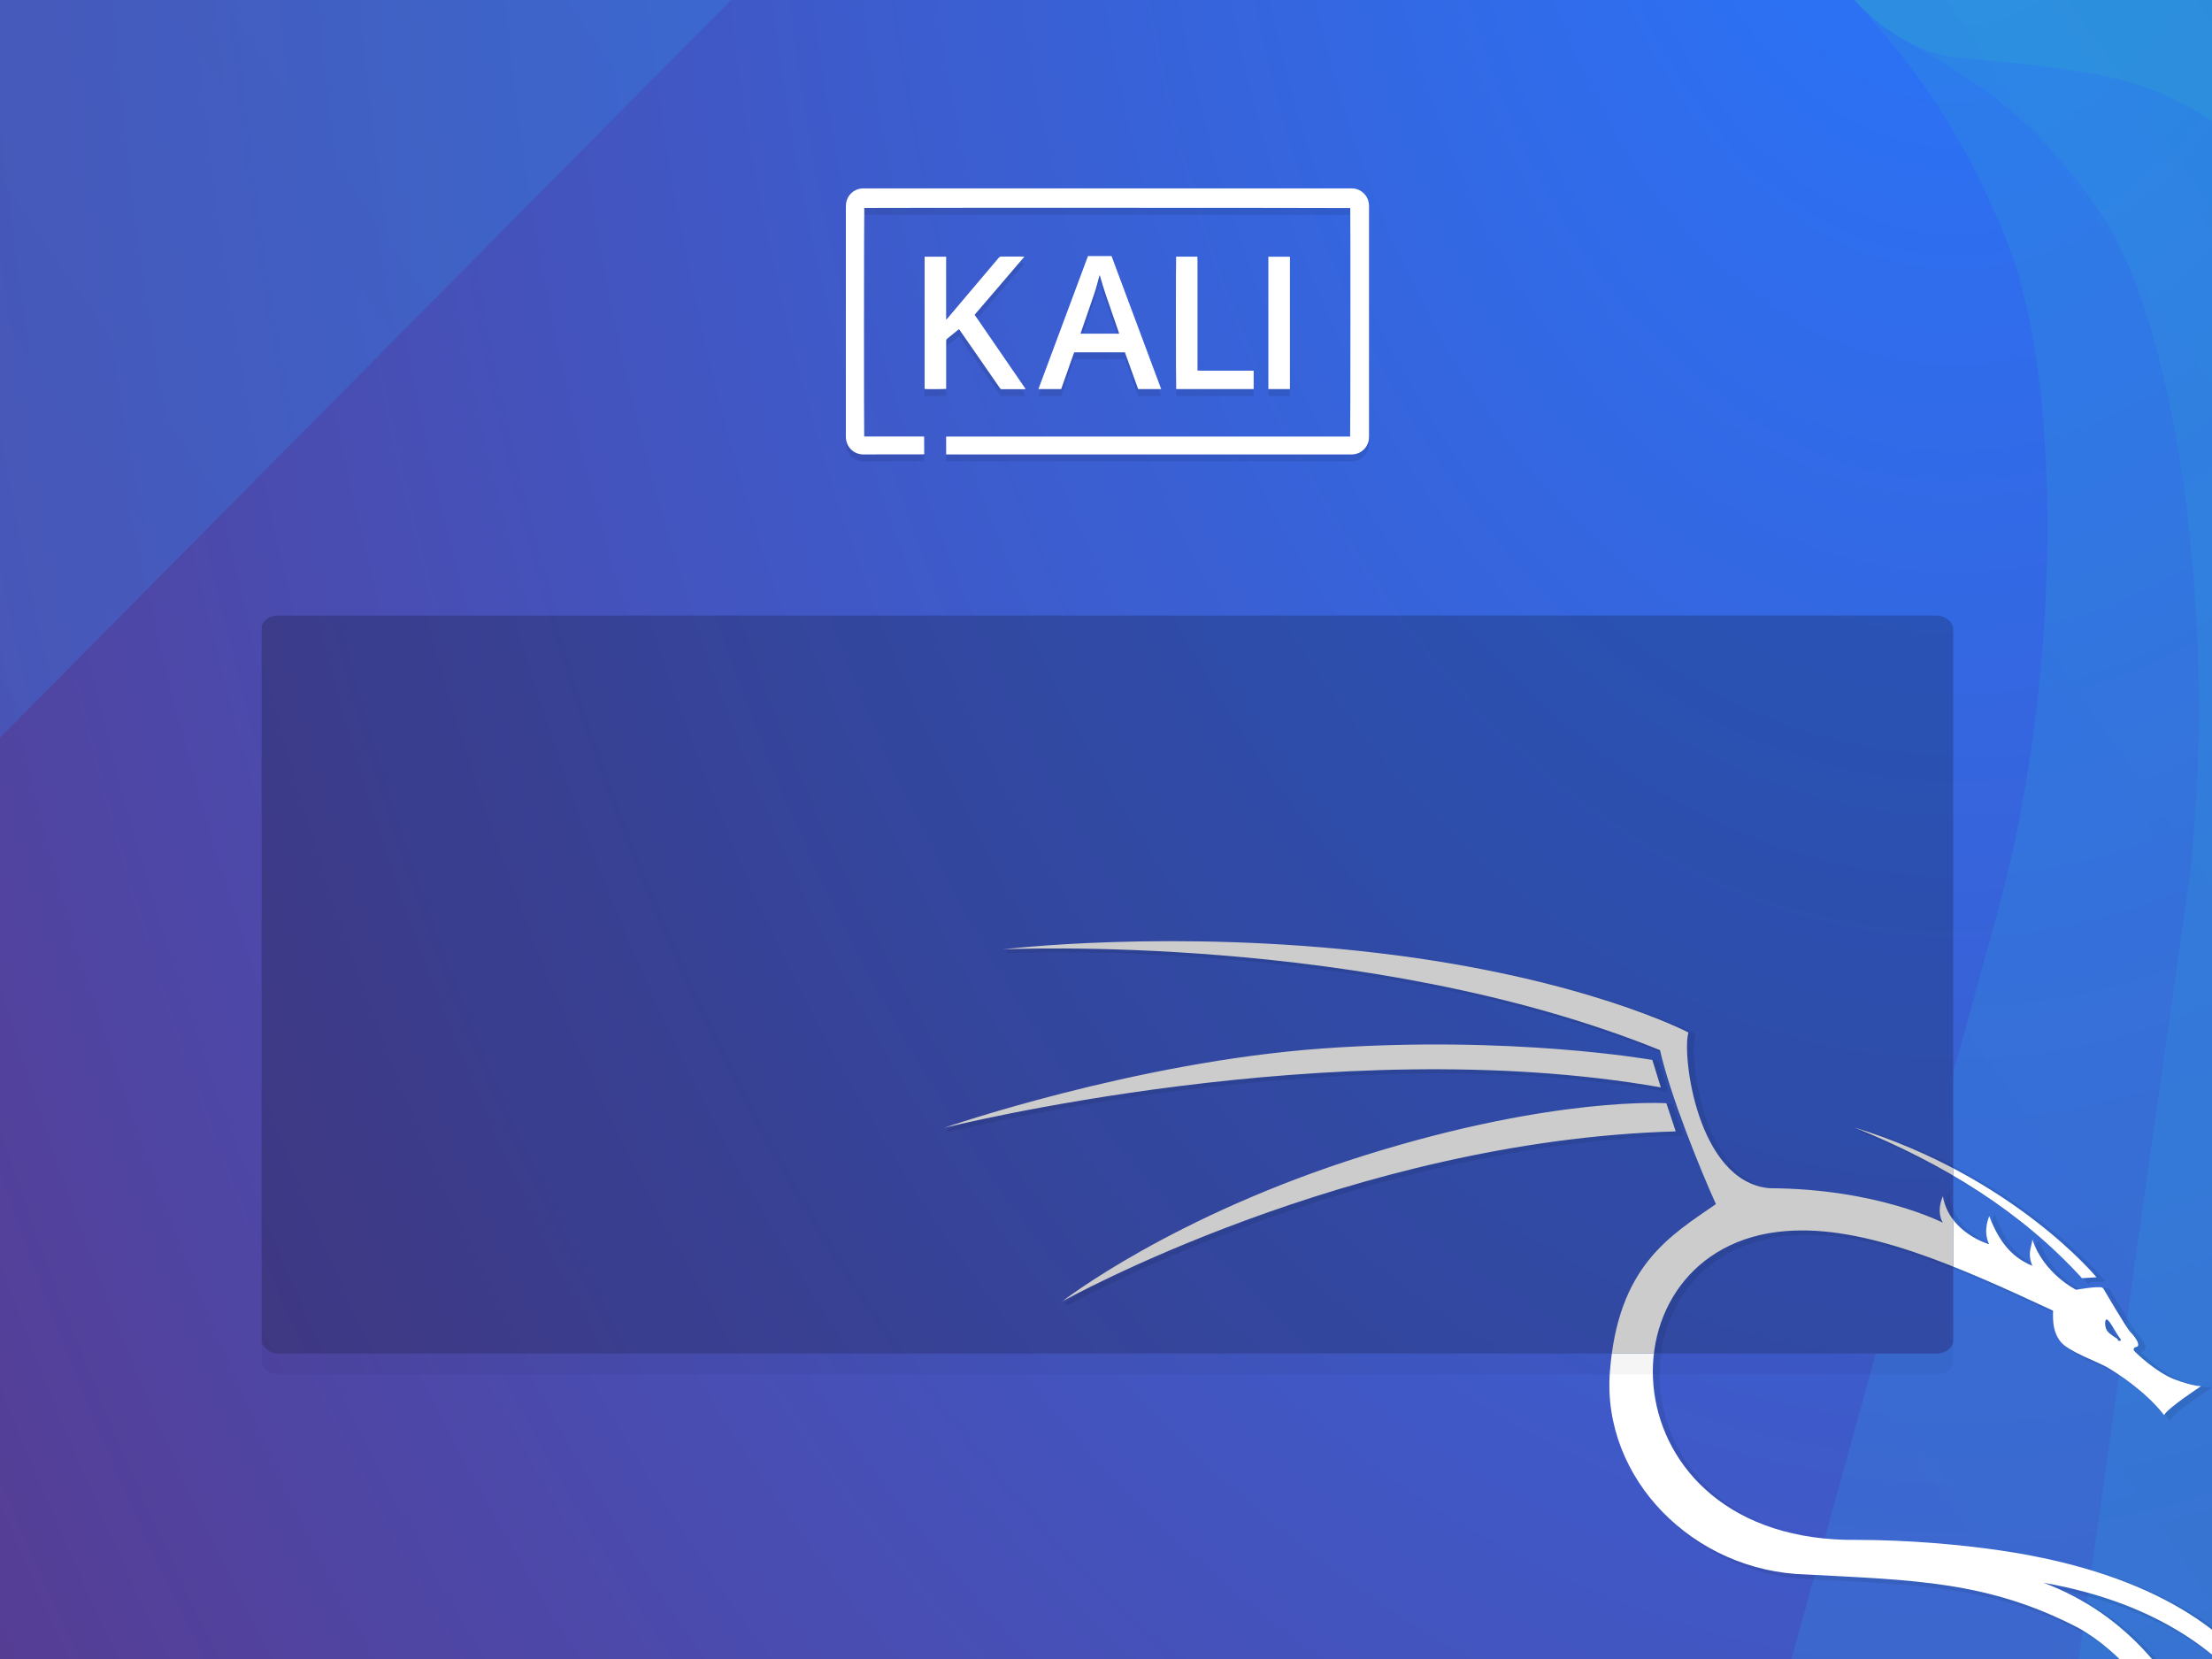 <?xml version="1.0" encoding="UTF-8" standalone="no"?>
<svg
   width="640"
   height="480"
   version="1.1"
   viewBox="0 0 169.33 127"
   id="svg43"
   sodipodi:docname="syslinux-new.svg"
   inkscape:version="1.1.1 (3bf5ae0d25, 2021-09-20, custom)"
   xmlns:inkscape="http://www.inkscape.org/namespaces/inkscape"
   xmlns:sodipodi="http://sodipodi.sourceforge.net/DTD/sodipodi-0.dtd"
   xmlns:xlink="http://www.w3.org/1999/xlink"
   xmlns="http://www.w3.org/2000/svg"
   xmlns:svg="http://www.w3.org/2000/svg">
  <sodipodi:namedview
     id="namedview45"
     pagecolor="#ffffff"
     bordercolor="#111111"
     borderopacity="1"
     inkscape:pageshadow="0"
     inkscape:pageopacity="0"
     inkscape:pagecheckerboard="1"
     showgrid="false"
     inkscape:zoom="1.1446291"
     inkscape:cx="357.32099"
     inkscape:cy="98.285112"
     inkscape:window-width="1964"
     inkscape:window-height="1218"
     inkscape:window-x="2556"
     inkscape:window-y="441"
     inkscape:window-maximized="0"
     inkscape:current-layer="svg43"
     borderlayer="true" />
  <defs
     id="defs22">
    <filter
       id="c"
       x="-0.016"
       y="-0.021"
       width="1.031"
       height="1.042"
       style="color-interpolation-filters:sRGB">
      <feGaussianBlur
         stdDeviation="8.015"
         id="feGaussianBlur2" />
    </filter>
    <filter
       id="e"
       style="color-interpolation-filters:sRGB"
       x="-0.024"
       y="-0.023"
       width="1.047"
       height="1.051">
      <feGaussianBlur
         stdDeviation="3"
         id="feGaussianBlur5" />
    </filter>
    <clipPath
       id="g">
      <rect
         x="20.028"
         y="47.12"
         width="129.49"
         height="56.495"
         rx="1.277"
         ry=".985"
         style="opacity:.2;paint-order:normal;stroke-width:.424"
         id="rect8" />
    </clipPath>
    <filter
       id="f"
       x="-0.027"
       y="-0.053"
       width="1.054"
       height="1.107"
       style="color-interpolation-filters:sRGB">
      <feGaussianBlur
         stdDeviation="1.42"
         id="feGaussianBlur11" />
    </filter>
    <radialGradient
       id="a"
       cx="455.5"
       cy="-321.35"
       r="508"
       gradientTransform="matrix(.352 .004 0 .352 288.4 357.19)"
       gradientUnits="userSpaceOnUse">
      <stop
         stop-color="#23bac2"
         offset="0"
         id="stop14" />
      <stop
         stop-color="#3b6ab9"
         offset="1"
         id="stop16" />
    </radialGradient>
    <filter
       id="d"
       x="-0.026"
       y="-0.059"
       width="1.052"
       height="1.119"
       style="color-interpolation-filters:sRGB">
      <feGaussianBlur
         stdDeviation="1.395"
         id="feGaussianBlur19" />
    </filter>
    <radialGradient
       id="a-3-3"
       cx="509.192"
       cy="277.048"
       r="508"
       gradientTransform="matrix(1.499,0,0,1.299,-1270.095,-84.837)"
       gradientUnits="userSpaceOnUse"
       fx="509.192"
       fy="277.048">
      <stop
         stop-color="#316fd8"
         offset="0"
         id="stop2-6-6"
         style="stop-color:#2777ff;stop-opacity:1" />
      <stop
         stop-color="#23bac2"
         offset="1"
         id="stop4-7-7"
         style="stop-color:#622e78;stop-opacity:1" />
    </radialGradient>
    <linearGradient
       inkscape:collect="always"
       xlink:href="#linearGradient27865-3"
       id="linearGradient1411"
       gradientUnits="userSpaceOnUse"
       x1="828.552"
       y1="-171.775"
       x2="136.243"
       y2="650.089" />
    <linearGradient
       inkscape:collect="always"
       id="linearGradient27865-3">
      <stop
         style="stop-color:#23bac2;stop-opacity:1"
         offset="0"
         id="stop27861" />
      <stop
         style="stop-color:#367bf0;stop-opacity:1"
         offset="1"
         id="stop27863" />
    </linearGradient>
    <linearGradient
       inkscape:collect="always"
       xlink:href="#linearGradient27865"
       id="linearGradient1225"
       gradientUnits="userSpaceOnUse"
       x1="877.418"
       y1="-286.218"
       x2="489.718"
       y2="271.811" />
    <linearGradient
       inkscape:collect="always"
       id="linearGradient27865">
      <stop
         style="stop-color:#f8de68;stop-opacity:1"
         offset="0"
         id="stop1220" />
      <stop
         style="stop-color:#367bf0;stop-opacity:0"
         offset="1"
         id="stop1222" />
    </linearGradient>
    <linearGradient
       inkscape:collect="always"
       xlink:href="#linearGradient27865-3"
       id="linearGradient995"
       gradientUnits="userSpaceOnUse"
       x1="828.552"
       y1="-171.775"
       x2="136.243"
       y2="650.089" />
    <linearGradient
       inkscape:collect="always"
       xlink:href="#linearGradient27865-3"
       id="linearGradient997"
       gradientUnits="userSpaceOnUse"
       x1="828.552"
       y1="-171.775"
       x2="136.243"
       y2="650.089" />
    <linearGradient
       inkscape:collect="always"
       xlink:href="#linearGradient27865-3"
       id="linearGradient999"
       gradientUnits="userSpaceOnUse"
       x1="828.552"
       y1="-171.775"
       x2="136.243"
       y2="650.089" />
    <filter
       inkscape:collect="always"
       style="color-interpolation-filters:sRGB"
       id="filter1378"
       x="-0.02"
       y="-0.04"
       width="1.041"
       height="1.08">
      <feGaussianBlur
         inkscape:collect="always"
         stdDeviation="0.34"
         id="feGaussianBlur1380" />
    </filter>
  </defs>
  <g
     id="b"
     transform="matrix(.445 0 0 .445 -56.507 .003)">
    <g
       id="g970"
       transform="matrix(0.672,0,0,1.156,122.828,-370.961)"
       style="stroke-width:2.549">
      <rect
         transform="scale(-1,1)"
         x="-1016"
         y="0.012"
         width="1016"
         height="571.5"
         fill="url(#a)"
         style="fill:url(#a-3-3);stroke-width:2.549;paint-order:fill markers stroke"
         id="rect12-5-5" />
      <path
         id="rect9052"
         style="opacity:0.3;fill:url(#linearGradient995);fill-opacity:1;stroke-width:2.549;paint-order:fill markers stroke"
         d="M 1015.998,0.011 H 6.2948249e-5 V 434.301 L 305.959,254.803 c 0,0 0.049,-0.026 0.049,-0.026 0.064,-0.035 8.687,-4.673 22.406,-10.816 2.421,-1.084 4.395,-2.032 7.141,-3.2 0.08,-0.034 0.163,-0.068 0.243,-0.102 3.983,-1.685 8.782,-3.504 13.401,-5.296 2.525,-0.98 4.64,-1.906 7.332,-2.897 0.043,-0.016 0.088,-0.032 0.131,-0.048 8.911,-3.269 18.799,-6.542 29.37,-9.591 0.361,-0.105 0.733,-0.206 1.096,-0.31 10.663,-3.045 22.014,-5.863 33.893,-8.176 1.042,-0.203 2.068,-0.42 3.101,-0.631 3.362,-0.625 6.799,-1.148 10.234,-1.684 2.27,-0.354 4.498,-0.766 6.795,-1.079 0.034,0 0.067,-0.01 0.101,-0.014 10.437,-1.41 21.165,-2.322 32.036,-2.656 1.185,-0.037 2.373,-0.036 3.559,-0.061 6e-4,0 9.7e-4,0 0.002,0 2.908,7.708 6.008,15.099 8.187,19.913 -3.153,2.18 -6.407,4.327 -9.548,6.777 -1.571,1.225 -3.114,2.525 -4.602,3.942 -1.488,1.417 -2.921,2.952 -4.274,4.646 -1.352,1.694 -2.624,3.546 -3.787,5.6 -1.162,2.052 -2.216,4.304 -3.136,6.799 -0.002,0.01 -0.004,0.01 -0.006,0.015 -0.919,2.493 -1.704,5.227 -2.329,8.244 -8.5e-4,0 -0.002,0.01 -0.003,0.012 -6.3e-4,0 -10e-4,0 -0.002,0.01 -2.7e-4,0 -2.7e-4,0 -5.3e-4,0 -0.624,3.018 -1.087,6.318 -1.364,9.943 0,0 8e-5,0.01 -0.003,0.011 0,0.01 -8e-5,0.011 0,0.016 -2.9e-4,0 2.9e-4,0.01 0,0.012 -1.401,18.557 8.288,35.674 23.537,45.841 0.007,0 0.014,0.01 0.021,0.014 0.017,0.011 0.034,0.023 0.051,0.034 0.334,0.223 0.665,0.449 1.005,0.665 15.883,10.205 28.554,20.068 39.976,37.03 14.364,22.616 12.36,66.416 -2.898,98.597 l -0.352,0.743 c 0.051,-0.09 0.1,-0.192 0.155,-0.281 l -6.835,14.393 -47.639,100.312 H 1015.998 Z" />
      <path
         id="path9075"
         style="opacity:0.3;fill:url(#linearGradient997);fill-opacity:1;stroke-width:2.549;paint-order:fill markers stroke"
         d="M 6.2948249e-5,0.012 V 288.342 L 274.295,207.083 c 0.67,-0.166 5.269,-1.243 11.252,-2.521 0.78,-0.165 1.677,-0.346 2.526,-0.521 6.6e-4,-2e-4 0.002,-4e-4 0.003,-5e-4 6.871,-1.423 16.24,-3.187 27.172,-4.952 0.002,-4e-4 0.003,-6e-4 0.006,-10e-4 0.761,-0.122 1.565,-0.244 2.344,-0.365 1.093,-0.172 2.173,-0.343 3.296,-0.514 4.554,-0.694 9.275,-1.379 14.298,-2.031 1.131,-0.147 2.246,-0.296 3.398,-0.44 6.6e-4,-1e-4 0.001,1e-4 0.002,0 6.362,-0.792 13.04,-1.524 19.967,-2.163 0.003,-3e-4 0.006,-7e-4 0.009,-0.001 0.271,-0.025 0.54,-0.051 0.808,-0.077 0.386,-0.035 0.761,-0.075 1.149,-0.11 7.532,-0.669 15.336,-1.222 23.336,-1.604 6.8e-4,0 10e-4,0 0.002,0 0.228,-0.011 0.451,-0.026 0.68,-0.037 5.2e-4,0 0.001,0 0.002,0 8.319,-0.386 16.834,-0.593 25.451,-0.551 l 0.002,-5e-4 c 0.011,1e-4 0.022,5e-4 0.033,5e-4 0.012,3e-4 0.024,5e-4 0.036,5e-4 9.712,0.048 19.536,0.433 29.322,1.189 0.663,0.051 1.325,0.103 1.988,0.158 4.322,0.358 8.636,0.786 12.927,1.307 0.725,0.088 1.446,0.192 2.169,0.285 4.465,0.574 8.911,1.217 13.308,1.988 0.003,5e-4 0.006,0.001 0.009,0 0.053,0.01 0.106,0.018 0.159,0.027 l -0.004,-0.012 c 0.012,0.01 0.023,0.01 0.033,0.01 0.947,0.203 1.89,0.432 2.834,0.65 0.002,0.01 0.005,0.012 0.007,0.018 3.653,11.179 8.963,24.119 12.221,31.318 -3.157,2.183 -6.415,4.334 -9.561,6.787 -1.562,1.219 -3.097,2.512 -4.577,3.922 -0.004,0 -0.008,0.01 -0.012,0.011 -0.002,0 -0.005,0.01 -0.007,0.01 -1.485,1.415 -2.916,2.947 -4.266,4.638 v 5e-4 c -1.351,1.693 -2.622,3.544 -3.785,5.597 -1.162,2.052 -2.217,4.304 -3.137,6.798 -2.6e-4,8e-4 -7.4e-4,0 -0.001,0 -4.7e-4,0 -10e-4,0 -0.002,0 -6.4e-4,0 -10e-4,0 -0.002,0 v 5e-4 c -4.2e-4,0 -6.3e-4,0 -0.001,0 -2.4e-4,7e-4 -2.9e-4,0 -5.3e-4,0 -0.922,2.5 -1.709,5.244 -2.335,8.273 -0.623,3.015 -1.086,6.313 -1.363,9.935 -6e-5,7e-4 -4.5e-4,0 -5.3e-4,0 -5e-4,0 -0.001,0.01 -0.002,0.012 -5e-5,6e-4 3e-5,10e-4 0,0 v 5e-4 5e-4 c -3.9e-4,0.01 -1.3e-4,0.01 -5.3e-4,0.015 -10e-5,0 1.4e-4,0 0,0 -0.188,2.489 -0.164,4.95 0.033,7.374 0.008,0.096 0.011,0.192 0.02,0.288 0.208,2.372 0.601,4.703 1.152,6.987 0.031,0.127 0.059,0.253 0.09,0.379 0.568,2.272 1.3,4.492 2.184,6.65 0.043,0.104 0.086,0.206 0.13,0.31 0.912,2.185 1.974,4.306 3.184,6.346 0.021,0.036 0.044,0.071 0.065,0.106 5.008,8.393 12.434,15.432 21.371,20.221 0.053,0.029 0.106,0.057 0.16,0.085 2.864,1.523 5.876,2.822 9.018,3.852 1.6e-4,0 3.7e-4,-10e-5 5.3e-4,0 9e-4,3e-4 0.002,7e-4 0.003,0.001 0.036,0.024 0.068,0.048 0.104,0.072 1.884,0.606 3.739,1.214 5.582,1.83 3.697,1.236 7.468,2.59 10.933,3.959 1.48,0.585 3.02,1.117 4.467,1.742 0.55,0.238 1.094,0.509 1.64,0.753 3.019,1.351 5.974,2.831 8.894,4.441 v 5e-4 c 0.45,0.248 0.922,0.429 1.37,0.684 l 0.027,0.092 c 6.198,3.534 12.269,7.702 18.423,13.108 19.719,18.285 28.726,62.208 22.016,97.284 0.032,-0.098 0.059,-0.206 0.095,-0.305 l -3.772,15.48 -25.742,105.617 H 1016.002 V -0.012 Z M 469.946,196.149 l 5e-4,0.001 0.004,-5e-4 c -10e-4,-3e-4 -0.003,-3e-4 -0.004,-5e-4 z m -4.057,4.289 v 5e-4 c -2.755,0.048 -6.504,0.203 -11.186,0.599 -4.681,0.396 -10.294,1.033 -16.781,2.045 -0.001,2e-4 -0.002,4e-4 -0.003,5e-4 -10e-4,2e-4 -0.002,4e-4 -0.003,5e-4 -10e-4,2e-4 -0.002,4e-4 -0.004,6e-4 -10e-4,1e-4 -0.003,3e-4 -0.004,5e-4 -6.485,1.012 -13.843,2.4 -22.014,4.295 -0.002,5e-4 -0.003,6e-4 -0.005,0 -10e-4,3e-4 -0.003,6e-4 -0.004,0.001 -0.002,4e-4 -0.003,6e-4 -0.005,0.001 -0.002,6e-4 -0.006,0 -0.008,0 -8.17,1.896 -17.153,4.3 -26.888,7.346 -0.003,0.001 -0.006,0 -0.009,0 -0.002,5e-4 -0.003,0 -0.005,0 -0.002,8e-4 -0.004,0 -0.007,0 -6.616,2.07 -12.874,4.248 -18.761,6.475 -0.002,9e-4 -0.005,0 -0.007,0 -0.003,0 -0.006,0 -0.009,0 -5.887,2.227 -11.403,4.503 -16.533,6.769 -5.127,2.264 -9.868,4.518 -14.21,6.701 -0.007,0 -0.014,0.01 -0.021,0.01 -0.005,0 -0.009,0 -0.014,0.01 -0.005,0 -0.008,0 -0.012,0.01 -13.018,6.548 -22.446,12.466 -27.908,16.156 -0.012,0.01 -0.018,0.012 -0.029,0.02 -0.003,0 -0.003,0 -0.008,0.01 -0.008,0.01 -0.004,0 -0.012,0.01 -3.607,2.439 -5.48,3.9 -5.48,3.9 0,0 0.003,0 0.003,0 h -0.003 c 0,0 0.049,-0.026 0.049,-0.026 8e-5,0 0.011,-0.01 0.011,-0.01 0.062,-0.035 2.846,-1.584 7.887,-4.089 0.002,-8e-4 10e-4,-3e-4 0.003,0 0.012,-0.01 0.029,-0.014 0.04,-0.02 10e-4,-7e-4 0.004,0 0.006,0 5.066,-2.516 12.403,-5.995 21.601,-9.899 0.08,-0.034 0.163,-0.068 0.243,-0.102 6.142,-2.603 13.09,-5.386 20.727,-8.19 0.002,-9e-4 0.004,0 0.006,0 10e-4,-5e-4 0.003,0 0.004,0 0.034,-0.012 0.068,-0.024 0.102,-0.037 0.008,0 0.017,-0.01 0.025,-0.01 0.003,0 0.008,0 0.011,0 8.902,-3.265 18.808,-6.526 29.352,-9.585 0.003,-8e-4 0.005,0 0.007,0 0.361,-0.105 0.733,-0.206 1.096,-0.31 0.002,-7e-4 0.005,-0.001 0.007,0 5.296,-1.521 10.761,-2.965 16.387,-4.335 0.057,-0.014 0.114,-0.028 0.171,-0.042 11.91,-2.894 24.416,-5.424 37.442,-7.189 0.006,-7e-4 0.011,0 0.017,0 0.007,-9e-4 0.015,0 0.022,0 0.02,0 0.041,-0.01 0.061,-0.01 0.006,-8e-4 0.012,0 0.018,0 0.007,-9e-4 0.014,0 0.021,0 5.334,-0.72 10.741,-1.321 16.204,-1.78 5.463,-0.459 10.983,-0.777 16.542,-0.934 l -2.549,-7.715 c 0,0 -1.899,-0.123 -5.517,-0.063 -0.005,1e-4 -0.006,0 -0.01,0 -0.035,6e-4 -0.018,0 -0.054,-5e-4 z" />
      <path
         id="path9291"
         style="opacity:0.3;fill:url(#linearGradient999);fill-opacity:1;stroke-width:2.549;paint-order:fill markers stroke"
         d="M 6.2948249e-5,0.012 V 182.675 L 289.935,158.351 c 0.18,-0.01 6.268,-0.294 16.726,-0.238 h 0.003 c 23.885,0.128 69.903,2.06 116.739,13.268 3.2e-4,1e-4 7.2e-4,-1e-4 0.001,0 15.612,3.736 31.315,8.504 46.319,14.578 0.002,0.01 0.007,0.023 0.009,0.032 2.727,12.17 10.9,32.409 15.305,42.142 -12.612,8.72 -26.834,16.92 -29.051,46.001 -1.554,20.407 10.305,39.078 28.227,48.681 0.018,0.01 0.034,0.024 0.052,0.034 0.026,0.014 0.054,0.026 0.08,0.04 0.01,0.01 0.02,0.01 0.03,0.013 7.577,4.028 16.221,6.449 25.401,6.684 0.001,0 0.002,0 0.004,0 10e-4,0 0.002,5e-4 0.003,5e-4 8.817,0.47 16.525,0.902 24.07,1.508 3.885,0.312 7.871,0.721 11.564,1.218 1.577,0.212 3.2,0.359 4.755,0.618 0.591,0.099 1.185,0.232 1.774,0.338 3.254,0.587 6.479,1.313 9.7,2.174 v 5e-4 c 0.495,0.132 0.996,0.195 1.491,0.334 10e-4,3e-4 0.002,3e-4 0.003,5e-4 l 0.049,0.083 c 6.863,1.941 13.755,4.528 21.024,8.297 0.002,0 0.004,0 0.006,0 2.6e-4,10e-5 2.6e-4,-1e-4 5.3e-4,0 10e-4,5e-4 0.002,0 0.003,0 2.94,1.626 5.813,3.667 8.596,6.065 5.3e-4,6e-4 10e-4,10e-4 0.002,0 2.7e-4,2e-4 8e-4,2e-4 10e-4,5e-4 0.001,0 0.002,0 0.003,0 2.772,2.389 5.451,5.133 8.015,8.169 0.022,0.027 0.045,0.053 0.067,0.08 2.537,3.011 4.958,6.314 7.242,9.844 0.047,0.072 0.093,0.144 0.139,0.216 2.247,3.491 4.355,7.208 6.308,11.09 0.071,0.141 0.142,0.283 0.212,0.425 1.909,3.83 3.658,7.823 5.235,11.923 0.085,0.22 0.168,0.441 0.252,0.661 1.535,4.053 2.893,8.208 4.059,12.416 0.077,0.276 0.152,0.553 0.227,0.829 1.131,4.179 2.066,8.406 2.789,12.633 0.052,0.303 0.103,0.606 0.152,0.909 0.691,4.221 1.166,8.436 1.406,12.601 0.009,0.152 0.024,0.305 0.032,0.456 0.003,-0.037 0.004,-0.077 0.007,-0.114 0.002,0.037 0.011,0.076 0.013,0.114 v 15.613 123.414 H 1016 V 0.001 Z M 404.986,184.407 c -8.596,0.065 -17.823,0.384 -27.516,1.073 -51.697,3.675 -103.89,21.771 -103.89,21.771 0,0 0.043,-0.01 0.043,-0.01 -8e-5,0 -0.033,0.01 -0.033,0.01 0,0 0.601,-0.141 0.666,-0.157 l 0.04,-0.012 c 0.012,0 0.19,-0.043 0.204,-0.046 0.692,-0.171 3.436,-0.789 7.732,-1.733 2.24,-0.503 3.23,-0.708 6.636,-1.409 6.934,-1.425 15.553,-3.062 26.312,-4.795 1.971,-0.318 3.771,-0.597 5.85,-0.913 3.631,-0.552 7.424,-1.084 11.35,-1.612 2.352,-0.316 4.597,-0.628 7.046,-0.93 5.483,-0.677 11.228,-1.289 17.122,-1.855 2.176,-0.208 4.337,-0.395 6.562,-0.583 6.444,-0.548 13.019,-1.022 19.785,-1.36 0.579,-0.029 1.125,-0.077 1.706,-0.104 7.33,-0.342 14.833,-0.471 22.389,-0.485 1.015,0 1.988,-0.07 3.005,-0.065 l 0.002,-5e-4 c 0.023,1e-4 0.045,9e-4 0.068,0.001 0.748,0.01 1.508,0.084 2.257,0.091 8.983,0.089 18.024,0.399 27.06,1.097 0.66,0.051 1.321,0.102 1.981,0.157 1.8e-4,0 3.4e-4,0 5.3e-4,0 4.325,0.358 8.64,0.785 12.934,1.307 0.731,0.089 1.457,0.194 2.186,0.287 4.461,0.574 8.903,1.216 13.296,1.987 0.056,0.01 0.111,0.018 0.167,0.028 l -0.004,-0.012 -2.326,-7.503 c 0,0 -6.285,-1.101 -17.059,-2.181 -0.268,-0.027 -0.34,-0.034 -0.614,-0.061 -5.313,-0.524 -11.673,-1.028 -18.938,-1.403 -0.288,-0.015 -0.532,-0.03 -0.823,-0.045 -7.549,-0.375 -15.982,-0.605 -25.184,-0.536 -0.004,0 -0.007,-1e-4 -0.011,0 z m 64.96,11.742 5e-4,0.001 0.004,-5e-4 c -10e-4,-3e-4 -0.003,-3e-4 -0.004,-5e-4 z m -4.057,4.29 c -2.755,0.048 -6.504,0.203 -11.186,0.599 -4.681,0.396 -10.295,1.034 -16.783,2.046 -0.001,2e-4 -0.002,4e-4 -0.004,5e-4 -0.002,4e-4 -0.003,8e-4 -0.005,0 -6.487,1.012 -13.847,2.4 -22.02,4.296 -0.003,7e-4 -0.007,0 -0.01,0 -8.5e-4,2e-4 -0.002,3e-4 -0.003,5e-4 -0.001,3e-4 -0.003,8e-4 -0.004,0 -8.173,1.896 -17.158,4.301 -26.897,7.348 -0.001,3e-4 -0.002,6e-4 -0.004,0.001 -10e-4,3e-4 -0.003,6e-4 -0.004,0.001 -0.004,0 -0.007,0 -0.011,0 -5.5e-4,10e-5 -10e-4,3e-4 -0.002,5e-4 -6.612,2.069 -12.868,4.246 -18.752,6.472 -10e-4,5e-4 -0.002,0 -0.004,0 -5.3e-4,2e-4 -10e-4,3e-4 -0.002,5e-4 -0.002,6e-4 -0.003,0 -0.005,0 -0.006,0 -0.012,0 -0.018,0.01 -5.879,2.225 -11.388,4.497 -16.512,6.76 -7.4e-4,3e-4 -0.001,7e-4 -0.002,0.001 -5.128,2.264 -9.87,4.518 -14.213,6.702 -0.006,0 -0.013,0.01 -0.019,0.01 -10e-4,6e-4 -0.002,0 -0.004,0 -0.004,0 -0.007,0 -0.01,0.01 -13.03,6.553 -22.464,12.476 -27.93,16.167 -3.648,2.464 -5.529,3.934 -5.529,3.934 0,0 0.004,0 0.004,0 0,0 5.3e-4,-6e-4 5.3e-4,-6e-4 0,0 0.003,0 0.003,0 7e-5,0 0.05,-0.027 0.05,-0.027 0.028,-0.014 0.058,-0.03 0.058,-0.03 0.04,-0.022 2.055,-1.052 2.689,-1.393 1.237,-0.665 1.872,-1.041 5.17,-2.679 0.006,0 0.004,0 0.01,-0.01 0.003,0 0.009,0 0.012,-0.01 5.053,-2.512 12.335,-5.965 21.591,-9.894 0.004,0 0.005,0 0.009,0 0.002,-8e-4 0.004,0 0.006,0 0.005,0 0.009,0 0.015,-0.01 0.013,-0.01 0.023,-0.01 0.033,-0.015 0.038,-0.016 0.076,-0.032 0.114,-0.048 0.021,-0.01 0.042,-0.016 0.06,-0.024 5.1e-4,-2e-4 10e-4,-3e-4 0.002,-5e-4 0.004,0 0.009,0 0.013,-0.01 0.004,0 0.008,0 0.012,0 6.139,-2.602 13.083,-5.383 20.715,-8.185 0.002,-9e-4 0.004,0 0.006,0 0.002,-6e-4 0.003,-0.001 0.004,0 0.013,0 0.025,-0.01 0.037,-0.014 0.001,-4e-4 0.002,-7e-4 0.003,0 0.028,-0.01 0.058,-0.02 0.085,-0.03 0.12,-0.042 0.249,-0.084 0.365,-0.127 4.179,-1.529 8.589,-3.056 13.151,-4.569 0.906,-0.299 1.855,-0.586 2.776,-0.884 4.093,-1.328 8.305,-2.623 12.659,-3.891 0.132,-0.038 0.267,-0.075 0.399,-0.113 0.005,0 0.009,0 0.015,0 0.003,-8e-4 0.005,0 0.007,0 0.361,-0.105 0.733,-0.206 1.096,-0.31 0.002,-7e-4 0.005,0 0.007,0 5.3e-4,-1e-4 0.001,-4e-4 0.002,-5e-4 0.924,-0.263 1.845,-0.527 2.78,-0.787 9.598,-2.687 19.768,-5.125 30.304,-7.217 1.066,-0.213 2.126,-0.421 3.2,-0.626 5.799,-1.098 11.674,-2.116 17.698,-2.932 0.006,-8e-4 0.011,0 0.017,0 0.006,-7e-4 0.011,0 0.017,0 0.007,-9e-4 0.015,0 0.022,0 0.017,0 0.033,-0.01 0.051,-0.01 3.2e-4,-1e-4 6.9e-4,0 0.001,0 10e-4,-2e-4 0.002,-4e-4 0.003,-5e-4 0.008,0 0.016,0 0.024,0 0.71,-0.096 1.432,-0.172 2.145,-0.263 4.191,-0.539 8.432,-0.986 12.699,-1.368 0.661,-0.059 1.315,-0.131 1.978,-0.185 5.256,-0.437 10.562,-0.747 15.909,-0.898 0.012,-3e-4 0.024,0 0.036,0 l -2.549,-7.715 c 0,0 -1.908,-0.127 -5.581,-0.063 -2.1e-4,0 -2.9e-4,0 -5e-4,0 z" />
      <path
         id="path11434"
         style="opacity:0.3;fill:url(#linearGradient1411);fill-opacity:1;stroke-width:2.549;paint-order:fill markers stroke"
         d="M 6.2948249e-5,0.012 V 182.675 L 289.935,158.351 c 0.18,-0.01 6.268,-0.294 16.726,-0.238 h 0.003 c 5.74,0.031 12.889,0.187 20.89,0.53 0.615,0.026 1.285,0.066 1.911,0.095 16.525,0.763 36.903,2.402 58.839,5.803 0.415,0.064 0.83,0.129 1.245,0.194 5.102,0.804 10.28,1.706 15.505,2.712 0.456,0.088 0.909,0.17 1.365,0.259 5.625,1.101 11.297,2.314 16.984,3.675 3.2e-4,10e-5 7.2e-4,-1e-4 0.001,0 7.806,1.868 15.634,3.994 23.387,6.412 7.753,2.418 15.43,5.129 22.932,8.166 0.002,0.01 0.007,0.022 0.009,0.032 3e-5,2e-4 -3e-5,4e-4 0,5e-4 0.682,3.042 1.703,6.587 2.921,10.347 0.002,0.01 0.004,0.011 0.006,0.016 1.217,3.755 2.629,7.722 4.094,11.615 0.002,0.01 0.004,0.01 0.006,0.016 2.934,7.794 6.076,15.283 8.278,20.148 -3.153,2.18 -6.407,4.327 -9.548,6.777 -1.571,1.225 -3.113,2.525 -4.601,3.942 -1.488,1.417 -2.922,2.952 -4.274,4.646 -2.705,3.388 -5.084,7.412 -6.926,12.406 -0.921,2.497 -1.708,5.237 -2.334,8.261 -0.626,3.024 -1.09,6.333 -1.367,9.968 -0.189,2.489 -0.165,4.949 0.031,7.373 0.008,0.101 0.011,0.203 0.02,0.304 0.207,2.37 0.599,4.698 1.149,6.979 0.031,0.128 0.06,0.257 0.092,0.385 0.567,2.272 1.299,4.491 2.182,6.649 0.043,0.104 0.086,0.207 0.13,0.311 0.912,2.187 1.974,4.309 3.186,6.351 0.02,0.034 0.041,0.066 0.061,0.1 5.008,8.397 12.436,15.44 21.376,20.231 5.3e-4,2e-4 0.001,7e-4 0.002,0 0.018,0.01 0.033,0.024 0.051,0.033 0.026,0.014 0.054,0.026 0.08,0.04 0.01,0.01 0.02,0.01 0.03,0.013 5.3e-4,3e-4 0.001,7e-4 0.002,10e-4 3.766,2.002 7.793,3.606 12.024,4.739 0.063,0.017 0.127,0.031 0.191,0.048 2.005,0.53 4.055,0.952 6.142,1.264 0.163,0.024 0.324,0.05 0.487,0.073 2.149,0.303 4.333,0.501 6.552,0.558 0.002,0 0.003,5e-4 0.005,5e-4 10e-4,0 0.002,0 0.004,0 10e-4,0 0.002,5e-4 0.003,5e-4 8.817,0.47 16.525,0.902 24.07,1.508 1.844,0.148 3.642,0.387 5.49,0.578 l 0.012,-0.194 c 3.747,0.377 7.392,0.855 10.994,1.458 0.229,0.038 0.458,0.079 0.687,0.119 3.588,0.619 7.132,1.367 10.676,2.316 0.024,0.01 0.048,0.011 0.071,0.018 3.52,0.945 7.046,2.102 10.616,3.47 0.283,0.108 0.566,0.219 0.849,0.33 3.592,1.41 7.229,3.032 10.973,4.973 5.884,3.253 11.502,8.171 16.65,14.276 2.574,3.052 5.031,6.401 7.344,9.986 2.311,3.582 4.479,7.402 6.479,11.397 0.003,0.01 0.007,0.014 0.011,0.021 1.997,3.992 3.826,8.161 5.46,12.446 0.003,0.01 0.006,0.016 0.01,0.024 1.636,4.29 3.077,8.695 4.299,13.159 1.223,4.468 2.225,8.993 2.982,13.515 0.756,4.522 1.267,9.042 1.506,13.5 0.258,-3.307 0.328,-7.09 0.164,-11.212 -0.165,-4.122 -0.565,-8.582 -1.247,-13.245 -0.682,-4.662 -1.648,-9.527 -2.943,-14.456 -1.296,-4.93 -2.922,-9.925 -4.926,-14.848 -0.999,-2.454 -2.093,-4.89 -3.285,-7.291 -0.007,-0.014 -0.014,-0.028 -0.021,-0.042 -1.195,-2.402 -2.488,-4.769 -3.888,-7.084 -1.404,-2.321 -2.914,-4.591 -4.537,-6.791 -1.623,-2.2 -3.358,-4.331 -5.212,-6.375 -1.854,-2.045 -3.826,-4.003 -5.922,-5.857 -2.096,-1.855 -4.317,-3.606 -6.668,-5.237 -2.351,-1.631 -4.832,-3.141 -7.45,-4.513 -2.618,-1.373 -5.371,-2.607 -8.267,-3.688 3.662,0.641 7.125,1.405 10.419,2.264 0.117,0.03 0.235,0.06 0.351,0.09 3.217,0.85 6.259,1.798 9.141,2.827 0.145,0.052 0.288,0.105 0.433,0.157 2.634,0.954 5.105,1.99 7.472,3.072 0.48,0.22 0.958,0.441 1.428,0.665 2.17,1.036 4.232,2.118 6.181,3.243 0.459,0.265 0.903,0.536 1.35,0.805 1.876,1.129 3.668,2.289 5.342,3.483 0.41,0.293 0.794,0.592 1.192,0.888 1.557,1.155 3.045,2.329 4.43,3.524 0.386,0.333 0.751,0.67 1.124,1.005 1.216,1.093 2.364,2.196 3.448,3.306 0.371,0.379 0.754,0.757 1.11,1.138 1.079,1.153 2.073,2.309 3.021,3.463 0.298,0.362 0.601,0.724 0.886,1.085 2.299,2.914 4.206,5.793 5.779,8.54 0.137,0.238 0.268,0.473 0.4,0.71 1.512,2.716 2.734,5.304 3.666,7.625 0.06,0.148 0.108,0.285 0.166,0.431 0.877,2.233 1.515,4.216 1.972,5.863 0.039,0.14 0.097,0.313 0.134,0.448 0.448,1.671 0.725,3.004 0.86,3.777 0.044,0.31 0.11,0.619 0.153,0.929 h 5.2e-4 l 26.68,180.322 H 1016.002 V 0.007 Z M 404.986,184.407 c -8.596,0.065 -17.823,0.384 -27.516,1.073 -6.462,0.459 -12.932,1.144 -19.307,1.991 -6.372,0.846 -12.649,1.854 -18.729,2.961 -0.006,0 -0.012,0 -0.018,0 -6.078,1.106 -11.958,2.31 -17.537,3.549 -5.582,1.24 -10.864,2.514 -15.741,3.76 -9.743,2.489 -17.872,4.862 -23.572,6.616 -0.077,0.024 -0.06,0.02 -0.136,0.043 -5.612,1.729 -8.851,2.849 -8.851,2.849 0,0 0.043,-0.01 0.043,-0.01 -8e-5,0 -0.033,0.01 -0.033,0.01 0,0 0.601,-0.141 0.666,-0.157 l 0.04,-0.012 c 0.012,0 0.19,-0.043 0.204,-0.046 0.692,-0.171 3.436,-0.789 7.732,-1.733 2.24,-0.503 3.23,-0.708 6.636,-1.409 6.934,-1.425 15.553,-3.062 26.312,-4.795 1.971,-0.318 3.771,-0.597 5.85,-0.913 3.631,-0.552 7.424,-1.084 11.35,-1.612 2.352,-0.316 4.597,-0.628 7.046,-0.93 5.483,-0.677 11.228,-1.289 17.122,-1.855 2.176,-0.208 4.337,-0.395 6.562,-0.583 6.444,-0.548 13.019,-1.022 19.785,-1.36 0.579,-0.029 1.125,-0.077 1.706,-0.104 7.33,-0.342 14.833,-0.471 22.389,-0.485 1.015,0 1.988,-0.07 3.005,-0.065 l 0.002,-5e-4 c 0.011,10e-5 0.022,5e-4 0.033,5e-4 0.012,3e-4 0.024,5e-4 0.036,5e-4 0.748,0.01 1.508,0.084 2.257,0.091 8.982,0.089 18.022,0.399 27.058,1.097 6.9e-4,0 0.001,-1e-4 0.002,0 0.66,0.051 1.321,0.102 1.981,0.157 0.001,1e-4 0.002,-1e-4 0.003,0 4.322,0.357 8.633,0.785 12.923,1.306 0.003,3e-4 0.005,7e-4 0.008,0.001 0.502,0.061 1.001,0.134 1.503,0.197 0.227,0.031 0.455,0.061 0.683,0.09 4.461,0.574 8.903,1.216 13.296,1.987 0.056,0.01 0.111,0.018 0.167,0.028 l -0.004,-0.012 -2.326,-7.503 c 0,0 -6.285,-1.101 -17.059,-2.181 -0.268,-0.027 -0.34,-0.034 -0.614,-0.061 -5.313,-0.524 -11.673,-1.028 -18.938,-1.403 -0.204,-0.011 -0.391,-0.021 -0.583,-0.032 -0.082,0 -0.158,-0.01 -0.24,-0.013 -9.3e-4,-1e-4 -0.002,0 -0.003,0 -7.548,-0.375 -15.979,-0.605 -25.18,-0.536 -0.004,0 -0.008,-1e-4 -0.012,0 z m 64.96,11.742 5e-4,0.001 0.004,-5e-4 c -10e-4,-3e-4 -0.003,-3e-4 -0.004,-5e-4 z m -4.057,4.29 c -2.755,0.048 -6.504,0.203 -11.186,0.599 -4.681,0.396 -10.295,1.034 -16.783,2.046 -0.001,2e-4 -0.002,4e-4 -0.004,5e-4 -0.002,4e-4 -0.003,8e-4 -0.005,0 -6.487,1.012 -13.847,2.4 -22.02,4.296 -0.002,4e-4 -0.004,5e-4 -0.006,0.001 -0.001,3e-4 -0.003,7e-4 -0.004,0.001 -1.6e-4,1e-4 -3.5e-4,0 -5e-4,0 -7.2e-4,2e-4 -0.001,4e-4 -0.002,5e-4 -10e-4,3e-4 -0.003,8e-4 -0.004,0 -8.173,1.896 -17.158,4.301 -26.897,7.348 -10e-4,3e-4 -0.002,6e-4 -0.004,0 -5.3e-4,2e-4 -10e-4,3e-4 -0.002,5e-4 -8.2e-4,2e-4 -0.002,2e-4 -0.003,5e-4 -0.004,0 -0.007,0 -0.011,0 -5.5e-4,1e-4 -10e-4,3e-4 -0.002,5e-4 -1.6e-4,0 -3.7e-4,-1e-4 -5.3e-4,0 -6.608,2.068 -12.859,4.244 -18.739,6.468 -0.004,0 -0.009,0 -0.012,0 -10e-4,5e-4 -0.002,0 -0.004,0 -5.3e-4,2e-4 -10e-4,3e-4 -0.002,5e-4 -0.002,6e-4 -0.003,0 -0.005,0 -0.006,0 -0.012,0 -0.018,0.01 -5.879,2.225 -11.388,4.497 -16.512,6.76 -7.4e-4,3e-4 -10e-4,7e-4 -0.002,0.001 -5.128,2.264 -9.87,4.518 -14.213,6.702 -0.003,0 -0.006,0 -0.008,0 -0.004,0 -0.008,0 -0.011,0.01 -10e-4,6e-4 -0.002,0 -0.004,0 -0.004,0 -0.007,0 -0.01,0.01 -0.003,0 -0.004,0 -0.007,0 -6.512,3.275 -12.126,6.393 -16.795,9.153 -4.671,2.761 -8.395,5.165 -11.128,7.01 -3.648,2.464 -5.529,3.934 -5.529,3.934 0,0 0.004,0 0.004,0 l 5.3e-4,-6e-4 h 0.003 c 7e-5,0 0.05,-0.027 0.05,-0.027 0.005,0 0.005,0 0.01,-0.01 0.023,-0.012 0.049,-0.024 0.049,-0.025 0.04,-0.022 2.055,-1.052 2.689,-1.393 1.237,-0.665 1.872,-1.041 5.17,-2.679 0.006,0 0.004,0 0.01,-0.01 0.003,0 0.009,0 0.012,-0.01 0.002,0 0.007,0 0.009,0 5.053,-2.511 12.33,-5.962 21.583,-9.89 0.004,0 0.005,0 0.009,0 0.002,-8e-4 0.004,0 0.006,0 0.005,0 0.009,0 0.015,-0.01 0.013,-0.01 0.023,-0.01 0.033,-0.015 0.038,-0.016 0.076,-0.032 0.114,-0.048 0.021,-0.01 0.042,-0.016 0.06,-0.024 5.1e-4,-2e-4 10e-4,-3e-4 0.002,-5e-4 0.004,0 0.009,0 0.013,-0.01 0.004,0 0.008,0 0.012,0 6.139,-2.602 13.083,-5.383 20.715,-8.185 0.002,-9e-4 0.004,0 0.006,0 0.002,-6e-4 0.003,-0.001 0.004,0 0.013,0 0.025,-0.01 0.037,-0.014 0.001,-4e-4 0.002,-7e-4 0.003,0 0.028,-0.01 0.058,-0.02 0.085,-0.03 0.12,-0.042 0.249,-0.084 0.365,-0.127 4.179,-1.529 8.589,-3.056 13.151,-4.569 0.906,-0.299 1.855,-0.586 2.776,-0.884 4.093,-1.328 8.305,-2.623 12.659,-3.891 0.132,-0.038 0.267,-0.075 0.399,-0.113 0.005,0 0.009,0 0.015,0 0.003,-8e-4 0.005,0 0.007,0 0.361,-0.105 0.733,-0.206 1.096,-0.31 0.002,-7e-4 0.005,-0.001 0.007,0 5.3e-4,-1e-4 0.001,-4e-4 0.002,-5e-4 0.924,-0.263 1.845,-0.527 2.78,-0.787 9.598,-2.687 19.768,-5.125 30.304,-7.217 1.066,-0.213 2.126,-0.421 3.2,-0.626 5.799,-1.098 11.674,-2.116 17.698,-2.932 0.006,-8e-4 0.011,0 0.017,0 0.006,-6e-4 0.011,0 0.017,0 0.007,-9e-4 0.015,0 0.022,0 0.013,0 0.026,0 0.039,-0.01 0.002,-2e-4 0.004,-2e-4 0.006,-5e-4 0.002,-3e-4 0.004,-7e-4 0.006,-0.001 10e-4,-2e-4 0.002,-4e-4 0.003,-5e-4 0.003,-5e-4 0.007,-7e-4 0.01,0 0.005,-6e-4 0.01,-9e-4 0.015,0 0.71,-0.096 1.432,-0.172 2.145,-0.263 4.191,-0.539 8.432,-0.986 12.699,-1.368 0.661,-0.059 1.315,-0.131 1.978,-0.185 5.256,-0.437 10.562,-0.747 15.909,-0.898 0.012,-3e-4 0.024,0 0.036,0 l -2.549,-7.715 c 0,0 -1.908,-0.127 -5.581,-0.063 -2.1e-4,0 -2.9e-4,0 -5e-4,0 z" />
      <path
         id="path1218"
         style="opacity:0.3;fill:url(#linearGradient1225);fill-opacity:1;stroke-width:2.549;paint-order:fill markers stroke"
         d="M 6.2948249e-5,0.012 V 182.675 L 289.935,158.351 c 0.18,-0.01 6.268,-0.294 16.726,-0.238 h 0.003 c 5.74,0.031 12.889,0.187 20.89,0.53 0.615,0.026 1.285,0.066 1.911,0.095 16.525,0.763 36.903,2.402 58.839,5.803 0.415,0.064 0.83,0.129 1.245,0.194 5.102,0.804 10.28,1.706 15.505,2.712 0.456,0.088 0.909,0.17 1.365,0.259 5.625,1.101 11.297,2.314 16.984,3.675 3.2e-4,10e-5 7.2e-4,-1e-4 0.001,0 7.806,1.868 15.634,3.994 23.387,6.412 7.753,2.418 15.43,5.129 22.932,8.166 0.002,0.01 0.007,0.022 0.009,0.032 3e-5,2e-4 -3e-5,4e-4 0,5e-4 0.682,3.042 1.703,6.587 2.921,10.347 0.002,0.01 0.004,0.011 0.006,0.016 1.217,3.755 2.629,7.722 4.094,11.615 0.002,0.01 0.004,0.01 0.006,0.016 2.934,7.794 6.076,15.283 8.278,20.148 -3.153,2.18 -6.407,4.327 -9.548,6.777 -1.571,1.225 -3.113,2.525 -4.601,3.942 -1.488,1.417 -2.922,2.952 -4.274,4.646 -2.705,3.388 -5.084,7.412 -6.926,12.406 -0.921,2.497 -1.708,5.237 -2.334,8.261 -0.626,3.024 -1.09,6.333 -1.367,9.968 -0.189,2.489 -0.165,4.949 0.031,7.373 0.008,0.101 0.011,0.203 0.02,0.304 0.207,2.37 0.599,4.698 1.149,6.979 0.031,0.128 0.06,0.257 0.092,0.385 0.567,2.272 1.299,4.491 2.182,6.649 0.043,0.104 0.086,0.207 0.13,0.311 0.912,2.187 1.974,4.309 3.186,6.351 0.02,0.034 0.041,0.066 0.061,0.1 5.008,8.397 12.436,15.44 21.376,20.231 5.3e-4,2e-4 0.001,7e-4 0.002,0 0.018,0.01 0.033,0.024 0.051,0.033 0.026,0.014 0.054,0.026 0.08,0.04 0.01,0.01 0.02,0.01 0.03,0.013 5.3e-4,3e-4 0.001,7e-4 0.002,10e-4 3.766,2.002 7.793,3.606 12.024,4.739 0.063,0.017 0.127,0.031 0.191,0.048 2.005,0.53 4.055,0.952 6.142,1.264 0.163,0.024 0.324,0.05 0.487,0.073 2.149,0.303 4.333,0.501 6.552,0.558 0.002,0 0.003,5e-4 0.005,5e-4 10e-4,0 0.002,0 0.004,0 10e-4,0 0.002,5e-4 0.003,5e-4 8.817,0.47 16.525,0.902 24.07,1.508 1.844,0.148 3.642,0.387 5.49,0.578 l 0.012,-0.194 c 3.747,0.377 7.392,0.855 10.994,1.458 0.229,0.038 0.458,0.079 0.687,0.119 3.588,0.619 7.132,1.367 10.676,2.316 0.024,0.01 0.048,0.011 0.071,0.018 3.52,0.945 7.046,2.102 10.616,3.47 0.283,0.108 0.566,0.219 0.849,0.33 3.592,1.41 7.229,3.032 10.973,4.973 5.884,3.253 11.502,8.171 16.65,14.276 2.574,3.052 5.031,6.401 7.344,9.986 2.311,3.582 4.479,7.402 6.479,11.397 0.003,0.01 0.007,0.014 0.011,0.021 1.997,3.992 3.826,8.161 5.46,12.446 0.003,0.01 0.006,0.016 0.01,0.024 1.636,4.29 3.077,8.695 4.299,13.159 1.223,4.468 2.225,8.993 2.982,13.515 0.756,4.522 1.267,9.042 1.506,13.5 0.258,-3.307 0.328,-7.09 0.164,-11.212 -0.165,-4.122 -0.565,-8.582 -1.247,-13.245 -0.682,-4.662 -1.648,-9.527 -2.943,-14.456 -1.296,-4.93 -2.922,-9.925 -4.926,-14.848 -0.999,-2.454 -2.093,-4.89 -3.285,-7.291 -0.007,-0.014 -0.014,-0.028 -0.021,-0.042 -1.195,-2.402 -2.488,-4.769 -3.888,-7.084 -1.404,-2.321 -2.914,-4.591 -4.537,-6.791 -1.623,-2.2 -3.358,-4.331 -5.212,-6.375 -1.854,-2.045 -3.826,-4.003 -5.922,-5.857 -2.096,-1.855 -4.317,-3.606 -6.668,-5.237 -2.351,-1.631 -4.832,-3.141 -7.45,-4.513 -2.618,-1.373 -5.371,-2.607 -8.267,-3.688 3.662,0.641 7.125,1.405 10.419,2.264 0.117,0.03 0.235,0.06 0.351,0.09 3.217,0.85 6.259,1.798 9.141,2.827 0.145,0.052 0.288,0.105 0.433,0.157 2.634,0.954 5.105,1.99 7.472,3.072 0.48,0.22 0.958,0.441 1.428,0.665 2.17,1.036 4.232,2.118 6.181,3.243 0.459,0.265 0.903,0.536 1.35,0.805 1.876,1.129 3.668,2.289 5.342,3.483 0.41,0.293 0.794,0.592 1.192,0.888 1.557,1.155 3.045,2.329 4.43,3.524 0.386,0.333 0.751,0.67 1.124,1.005 1.216,1.093 2.364,2.196 3.448,3.306 0.371,0.379 0.754,0.757 1.11,1.138 1.079,1.153 2.073,2.309 3.021,3.463 0.298,0.362 0.601,0.724 0.886,1.085 2.299,2.914 4.206,5.793 5.779,8.54 0.137,0.238 0.268,0.473 0.4,0.71 1.512,2.716 2.734,5.304 3.666,7.625 0.06,0.148 0.108,0.285 0.166,0.431 0.877,2.233 1.515,4.216 1.972,5.863 0.039,0.14 0.097,0.313 0.134,0.448 0.448,1.671 0.725,3.004 0.86,3.777 0.044,0.31 0.11,0.619 0.153,0.929 h 5.2e-4 l 26.68,180.322 H 1016.002 V 0.007 Z M 404.986,184.407 c -8.596,0.065 -17.823,0.384 -27.516,1.073 -6.462,0.459 -12.932,1.144 -19.307,1.991 -6.372,0.846 -12.649,1.854 -18.729,2.961 -0.006,0 -0.012,0 -0.018,0 -6.078,1.106 -11.958,2.31 -17.537,3.549 -5.582,1.24 -10.864,2.514 -15.741,3.76 -9.743,2.489 -17.872,4.862 -23.572,6.616 -0.077,0.024 -0.06,0.02 -0.136,0.043 -5.612,1.729 -8.851,2.849 -8.851,2.849 0,0 0.043,-0.01 0.043,-0.01 -8e-5,0 -0.033,0.01 -0.033,0.01 0,0 0.601,-0.141 0.666,-0.157 l 0.04,-0.012 c 0.012,0 0.19,-0.043 0.204,-0.046 0.692,-0.171 3.436,-0.789 7.732,-1.733 2.24,-0.503 3.23,-0.708 6.636,-1.409 6.934,-1.425 15.553,-3.062 26.312,-4.795 1.971,-0.318 3.771,-0.597 5.85,-0.913 3.631,-0.552 7.424,-1.084 11.35,-1.612 2.352,-0.316 4.597,-0.628 7.046,-0.93 5.483,-0.677 11.228,-1.289 17.122,-1.855 2.176,-0.208 4.337,-0.395 6.562,-0.583 6.444,-0.548 13.019,-1.022 19.785,-1.36 0.579,-0.029 1.125,-0.077 1.706,-0.104 7.33,-0.342 14.833,-0.471 22.389,-0.485 1.015,0 1.988,-0.07 3.005,-0.065 l 0.002,-5e-4 c 0.011,10e-5 0.022,5e-4 0.033,5e-4 0.012,3e-4 0.024,5e-4 0.036,5e-4 0.748,0.01 1.508,0.084 2.257,0.091 8.982,0.089 18.022,0.399 27.058,1.097 6.9e-4,0 0.001,-1e-4 0.002,0 0.66,0.051 1.321,0.102 1.981,0.157 0.001,1e-4 0.002,-1e-4 0.003,0 4.322,0.357 8.633,0.785 12.923,1.306 0.003,3e-4 0.005,7e-4 0.008,0.001 0.502,0.061 1.001,0.134 1.503,0.197 0.227,0.031 0.455,0.061 0.683,0.09 4.461,0.574 8.903,1.216 13.296,1.987 0.056,0.01 0.111,0.018 0.167,0.028 l -0.004,-0.012 -2.326,-7.503 c 0,0 -6.285,-1.101 -17.059,-2.181 -0.268,-0.027 -0.34,-0.034 -0.614,-0.061 -5.313,-0.524 -11.673,-1.028 -18.938,-1.403 -0.204,-0.011 -0.391,-0.021 -0.583,-0.032 -0.082,0 -0.158,-0.01 -0.24,-0.013 -9.3e-4,-1e-4 -0.002,0 -0.003,0 -7.548,-0.375 -15.979,-0.605 -25.18,-0.536 -0.004,0 -0.008,-1e-4 -0.012,0 z m 64.96,11.742 5e-4,0.001 0.004,-5e-4 c -10e-4,-3e-4 -0.003,-3e-4 -0.004,-5e-4 z m -4.057,4.29 c -2.755,0.048 -6.504,0.203 -11.186,0.599 -4.681,0.396 -10.295,1.034 -16.783,2.046 -0.001,2e-4 -0.002,4e-4 -0.004,5e-4 -0.002,4e-4 -0.003,8e-4 -0.005,0 -6.487,1.012 -13.847,2.4 -22.02,4.296 -0.002,4e-4 -0.004,5e-4 -0.006,0.001 -0.001,3e-4 -0.003,7e-4 -0.004,0.001 -1.6e-4,1e-4 -3.5e-4,0 -5e-4,0 -7.2e-4,2e-4 -0.001,4e-4 -0.002,5e-4 -10e-4,3e-4 -0.003,8e-4 -0.004,0 -8.173,1.896 -17.158,4.301 -26.897,7.348 -10e-4,3e-4 -0.002,6e-4 -0.004,0 -5.3e-4,2e-4 -10e-4,3e-4 -0.002,5e-4 -8.2e-4,2e-4 -0.002,2e-4 -0.003,5e-4 -0.004,0 -0.007,0 -0.011,0 -5.5e-4,1e-4 -10e-4,3e-4 -0.002,5e-4 -1.6e-4,0 -3.7e-4,-1e-4 -5.3e-4,0 -6.608,2.068 -12.859,4.244 -18.739,6.468 -0.004,0 -0.009,0 -0.012,0 -10e-4,5e-4 -0.002,0 -0.004,0 -5.3e-4,2e-4 -10e-4,3e-4 -0.002,5e-4 -0.002,6e-4 -0.003,0 -0.005,0 -0.006,0 -0.012,0 -0.018,0.01 -5.879,2.225 -11.388,4.497 -16.512,6.76 -7.4e-4,3e-4 -10e-4,7e-4 -0.002,0.001 -5.128,2.264 -9.87,4.518 -14.213,6.702 -0.003,0 -0.006,0 -0.008,0 -0.004,0 -0.008,0 -0.011,0.01 -10e-4,6e-4 -0.002,0 -0.004,0 -0.004,0 -0.007,0 -0.01,0.01 -0.003,0 -0.004,0 -0.007,0 -6.512,3.275 -12.126,6.393 -16.795,9.153 -4.671,2.761 -8.395,5.165 -11.128,7.01 -3.648,2.464 -5.529,3.934 -5.529,3.934 0,0 0.004,0 0.004,0 l 5.3e-4,-6e-4 h 0.003 c 7e-5,0 0.05,-0.027 0.05,-0.027 0.005,0 0.005,0 0.01,-0.01 0.023,-0.012 0.049,-0.024 0.049,-0.025 0.04,-0.022 2.055,-1.052 2.689,-1.393 1.237,-0.665 1.872,-1.041 5.17,-2.679 0.006,0 0.004,0 0.01,-0.01 0.003,0 0.009,0 0.012,-0.01 0.002,0 0.007,0 0.009,0 5.053,-2.511 12.33,-5.962 21.583,-9.89 0.004,0 0.005,0 0.009,0 0.002,-8e-4 0.004,0 0.006,0 0.005,0 0.009,0 0.015,-0.01 0.013,-0.01 0.023,-0.01 0.033,-0.015 0.038,-0.016 0.076,-0.032 0.114,-0.048 0.021,-0.01 0.042,-0.016 0.06,-0.024 5.1e-4,-2e-4 10e-4,-3e-4 0.002,-5e-4 0.004,0 0.009,0 0.013,-0.01 0.004,0 0.008,0 0.012,0 6.139,-2.602 13.083,-5.383 20.715,-8.185 0.002,-9e-4 0.004,0 0.006,0 0.002,-6e-4 0.003,-0.001 0.004,0 0.013,0 0.025,-0.01 0.037,-0.014 0.001,-4e-4 0.002,-7e-4 0.003,0 0.028,-0.01 0.058,-0.02 0.085,-0.03 0.12,-0.042 0.249,-0.084 0.365,-0.127 4.179,-1.529 8.589,-3.056 13.151,-4.569 0.906,-0.299 1.855,-0.586 2.776,-0.884 4.093,-1.328 8.305,-2.623 12.659,-3.891 0.132,-0.038 0.267,-0.075 0.399,-0.113 0.005,0 0.009,0 0.015,0 0.003,-8e-4 0.005,0 0.007,0 0.361,-0.105 0.733,-0.206 1.096,-0.31 0.002,-7e-4 0.005,-0.001 0.007,0 5.3e-4,-1e-4 0.001,-4e-4 0.002,-5e-4 0.924,-0.263 1.845,-0.527 2.78,-0.787 9.598,-2.687 19.768,-5.125 30.304,-7.217 1.066,-0.213 2.126,-0.421 3.2,-0.626 5.799,-1.098 11.674,-2.116 17.698,-2.932 0.006,-8e-4 0.011,0 0.017,0 0.006,-6e-4 0.011,0 0.017,0 0.007,-9e-4 0.015,0 0.022,0 0.013,0 0.026,0 0.039,-0.01 0.002,-2e-4 0.004,-2e-4 0.006,-5e-4 0.002,-3e-4 0.004,-7e-4 0.006,-0.001 10e-4,-2e-4 0.002,-4e-4 0.003,-5e-4 0.003,-5e-4 0.007,-7e-4 0.01,0 0.005,-6e-4 0.01,-9e-4 0.015,0 0.71,-0.096 1.432,-0.172 2.145,-0.263 4.191,-0.539 8.432,-0.986 12.699,-1.368 0.661,-0.059 1.315,-0.131 1.978,-0.185 5.256,-0.437 10.562,-0.747 15.909,-0.898 0.012,-3e-4 0.024,0 0.036,0 l -2.549,-7.715 c 0,0 -1.908,-0.127 -5.581,-0.063 -2.1e-4,0 -2.9e-4,0 -5e-4,0 z" />
    </g>
    <path
       transform="matrix(.191 0 0 .191 -190.53 -68.832)"
       d="m2719 1208.5c-89.905 0.104-149.3 7.365-149.5 7.389-3e-4 0-0.111 0.01-0.111 0.01l0.25 2.99s328.16-15.668 591.1 90.531c9.097 40.059 35.27 104.92 49.814 137.19-20.448 14.099-42.279 28-59.994 50.19-17.997 22.543-31.643 53.583-35.307 101.69-7.359 96.658 75.664 181.55 178.54 184.19 96.954 5.164 163.58 5.887 244.46 47.805 38.332 21.195 73.475 64.317 99.738 116.8 26.264 52.488 43.669 114.31 46.801 172.78l2.996 0.039v-0.199c3.385-43.837-3.119-112.49-29.586-177.5-24.86-61.066-67.747-118.56-136.28-149.12 96.821 20.36 150.98 66.106 180.63 107.91 31.141 43.897 35.766 83.01 35.766 83.01l2.982-0.045s3.997-46.147-28.104-97.404-100.28-107.64-243.91-128.71c-36.4-5.341-82.402-9.449-128.96-9.566h-0.026c-114.29 1.511-172.99-64.144-182.07-131.74-4.537-33.796 3.393-68.084 23.111-94.725 19.718-26.64 51.196-45.694 94.09-49.045h0.01c70.883-5.849 156.12 32.412 239.6 71.279-0.246 10.066 0.326 19.508 7.227 28.133 3.835 4.793 12.166 9.134 20.678 13.154 8.512 4.021 17.238 7.599 21.207 9.877 8.256 4.739 35.052 21.825 51.268 42.932l1.41 1.838 1.1-2.043c0.626-1.17 3.114-3.734 6.363-6.453s7.288-5.753 11.221-8.584c7.865-5.661 15.295-10.498 15.295-10.498l4.408-2.871-5.256 0.111s-1.569 0.047-5.338-0.672c-3.769-0.72-9.627-2.206-17.865-5.285-8.026-2.999-17.049-9.177-24.049-14.734-3.5-2.779-6.507-5.406-8.652-7.391-1.073-0.992-1.927-1.824-2.518-2.428-0.296-0.302-0.527-0.544-0.672-0.709-0.052-0.059-0.083-0.118-0.113-0.17-0.089-0.248-0.108-0.394-0.078-0.451 0.038-0.07 0.429-0.555 2.156-0.9l0.375-0.072 0.297-0.252c1.257-1.058 1.434-2.779 1.113-4.215-0.321-1.436-1.049-2.868-1.934-4.297-1.769-2.857-4.207-5.639-5.766-7.197-0.162-0.162-0.84-1.03-1.647-2.207s-1.808-2.719-2.938-4.496c-2.26-3.554-5.016-8.039-7.691-12.459-5.351-8.839-10.324-17.298-10.631-17.812-0.315-0.526-0.8-1.844-2.473-2.961l-0.178-0.117-0.199-0.061c-1.561-0.502-3.564-0.473-6.029-0.346-2.465 0.127-5.291 0.425-7.973 0.767-5.048 0.645-9.051 1.361-9.568 1.453-0.583-0.29-28.606-14.316-38.406-44.424l-2.924 0.502c0.109 4.022-3.745 10.322-0.775 20.973-13.758-6.511-25.576-17.213-35.174-42.469l-1.367-3.602-1.424 3.58c-3.192 8.027-3.213 14.689-2.398 19.34 0.456 2.606 0.849 2.889 1.408 4.156-6.793-2.326-33.078-12.881-37.979-41.131l-0.863-5.014-1.994 4.688c-3.279 7.73-3.308 14.049-2.465 18.426 0.396 2.056 0.705 2.079 1.232 3.256-8.269-4.036-63.332-29.363-153.74-29.801-15.918-1.462-28.65-9.519-38.844-21.238-10.196-11.721-17.782-27.106-23.15-42.947s-8.53-32.134-9.965-45.635c-1.435-13.501-1.046-24.384 0.295-28.672l0.369-1.188-1.1-0.584s-94.664-49.857-280.58-71.848c-69.714-8.248-134.72-10.775-188.75-10.713zm243.8 93.148c-32.231-0.066-67.418 0.927-104.69 3.576-170.32 12.106-341.97 71.605-342.34 71.73-3e-4 1e-4 -0.125 0.037-0.125 0.037l0.856 2.871s351.52-88.378 645.95-36.533l0.258-1.477 1.434-0.441-7.943-25.623-0.9-0.162s-71.317-12.665-178.86-13.887c-4.481-0.051-9.027-0.082-13.631-0.092zm194.6 52.75c-2.297-0.01-4.967 0-8 0.057-36.396 0.633-125.25 6.924-253.75 47.133-174.64 54.645-273.8 132.17-273.8 132.17l1.654 2.494s259.73-144.96 552.67-153.2l2.016-0.061-9.354-28.272-1.004-0.066s-3.547-0.235-10.44-0.264zm180.57 22.225-1.004 2.82c80.394 32.679 150.29 75.943 204.52 135.53l2.606 2.871v-2.473l14.586-0.953-1.859-2.258s-75.116-91.106-218.7-135.49c-0.01 0-0.016-0.01-0.023-0.01-0.044-0.014-0.081-0.029-0.125-0.043zm227.28 176.59c0.774 0.797 1.88 2.364 3.078 4.273 1.833 2.922 3.901 6.221 5.914 9.227-0.586-0.359-1.227-0.73-2.643-1.719-1.938-1.354-4.142-3.146-4.939-4.244h-0.01c-0.838-1.152-1.426-2.957-1.631-4.637-0.161-1.315 0.058-2.21 0.229-2.9z"
       dominant-baseline="auto"
       style="color-rendering:auto;color:#000000;dominant-baseline:auto;fill:#000919;filter:url(#c);font-feature-settings:normal;font-variant-alternates:normal;font-variant-caps:normal;font-variant-ligatures:normal;font-variant-numeric:normal;font-variant-position:normal;image-rendering:auto;isolation:auto;mix-blend-mode:normal;opacity:.3;shape-padding:0;shape-rendering:auto;solid-color:#000000;text-decoration-color:#000000;text-decoration-line:none;text-decoration-style:solid;text-indent:0;text-orientation:mixed;text-transform:none;white-space:normal"
       id="path26" />
    <g
       transform="matrix(.5 0 0 .5 15.203 4.165)"
       style="fill:#fff"
       id="g30">
      <path
         d="m796.88 371.23s-38.338-2.551-103.62 17.878c-66.534 20.817-104.27 50.326-104.27 50.326s99.165-55.367 211.1-58.513zm143 60.2 4.984-0.325s-28.556-34.647-83.213-51.522c30.725 12.489 57.469 29.038 78.229 51.848zm8.157 14.395c0.766-1.329 3.24 4.221 5.119 6.552 0.08 0.466 0.212 0.75-0.877 0.526-0.091-0.479-0.25-0.617-0.25-0.617s-2.629-1.564-3.435-2.674c-0.807-1.11-0.95-3.05-0.557-3.787zm67.076 164.92s6.062-69.597-103.28-85.641c-13.859-2.033-31.385-3.599-49.114-3.643-87.64 1.159-90.833-101.08-24.794-106.24 27.369-2.258 60.051 12.506 91.999 27.384-0.119 3.968 0.045 7.494 2.652 10.752 2.606 3.257 12.617 6.811 15.816 8.646 3.199 1.836 13.446 8.351 19.726 16.525 1.362-2.547 12.735-9.95 12.735-9.95s-2.725 0.059-9.063-2.31c-6.339-2.369-13.861-9.536-14.039-9.95-0.178-0.415-0.296-1.066 1.185-1.363 1.125-0.947-1.423-4.027-2.548-5.152-1.125-1.126-8.649-13.918-8.826-14.215-0.178-0.296-0.237-0.592-0.77-0.948-1.659-0.533-8.945 0.77-8.945 0.77s-11.205-5.503-15.068-17.369c0.056 2.078-1.921 4.347 0 9.122-5.842-2.471-10.861-6.687-14.819-17.103-2.356 5.925 0 9.692 0 9.692s-13.758-3.844-15.958-16.532c-2.416 5.696 0 9.121 0 9.121s-22.429-11.703-59.698-11.873c-24.951-2.289-30.145-46.18-27.834-53.571 0 0-35.988-18.967-106.83-27.346-70.845-8.38-128.94-1.263-128.94-1.263s125.47-6.022 225.99 34.673c3.417 15.283 13.696 40.737 19.232 52.974-15.842 10.953-33.706 21.252-36.488 57.78-2.781 36.528 28.625 68.66 67.57 69.65 36.98 1.97 62.53 2.25 93.5 18.305 29.561 16.344 53.798 66.149 56.196 110.94 2.591-33.234-9.881-104.7-68.082-126.4 81.343 14.235 88.5 74.538 88.5 74.538zm-220.15-244.97-2.927-9.441s-48.296-8.576-113.23-3.961c-64.934 4.615-130.49 27.346-130.49 27.346s134.15-33.755 246.65-13.944"
         style="stroke-width:1.435"
         id="path28" />
    </g>
  </g>
  <rect
     x="20.028"
     y="48.708"
     width="129.49"
     height="56.495"
     rx="1.277"
     ry=".985"
     style="filter:url(#d);opacity:.2;paint-order:normal;stroke-width:.424"
     id="rect33" />
  <use
     transform="translate(7.5664e-6 -3.5003e-6)"
     width="100%"
     height="100%"
     clip-path="url(#g)"
     style="filter:url(#e)"
     xlink:href="#b"
     id="use35" />
  <path
     d="m 103.828,14.998 c -0.149,-0.04 -0.297,-0.047 -0.451,-0.047 H 66.069 c -0.56,0.004 -1.052,0.358 -1.238,0.884 -0.061,0.171 -0.079,0.344 -0.079,0.524 v 17.647 c 0.021,0.735 0.596,1.309 1.325,1.311 1.527,0.002 4.672,-0.006 4.672,-0.006 l -0.006,-1.366 h -4.587 c -0.024,-0.147 -0.018,-17.416 0.006,-17.498 0.141,-0.02 37.121,-0.013 37.201,0.007 0.023,0.133 0.016,17.406 -0.009,17.496 H 72.428 v 1.366 c 0,0 0.121,0 0.176,0.002 h 30.884 c 0.554,-0.006 1.045,-0.353 1.233,-0.875 0.061,-0.166 0.078,-0.338 0.078,-0.513 V 16.249 c -0.011,-0.584 -0.409,-1.097 -0.972,-1.252 z M 72.43,30.168 v -3.532 c 0,-0.08 0.022,-0.136 0.087,-0.186 0.273,-0.216 0.542,-0.438 0.811,-0.658 0.027,-0.02 0.053,-0.038 0.086,-0.062 0.029,0.038 0.054,0.068 0.076,0.102 0.458,0.66 0.916,1.32 1.373,1.979 0.561,0.812 1.123,1.62 1.683,2.428 0.031,0.047 0.06,0.083 0.129,0.083 0.59,-0.002 1.179,-0.002 1.767,-0.002 0.019,0 0.04,-0.007 0.071,-0.013 -1.304,-1.899 -2.602,-3.785 -3.905,-5.682 0.262,-0.304 0.516,-0.597 0.769,-0.897 0.254,-0.294 0.507,-0.588 0.76,-0.884 0.253,-0.295 0.504,-0.591 0.758,-0.886 0.253,-0.296 0.507,-0.591 0.757,-0.887 0.252,-0.293 0.502,-0.586 0.769,-0.902 h -0.149 c -0.534,0 -1.067,0.003 -1.601,-0.002 -0.098,0 -0.16,0.028 -0.225,0.105 -1.311,1.552 -2.625,3.105 -3.939,4.655 -0.017,0.02 -0.04,0.038 -0.078,0.073 v -3.862 c 0,-0.32 0.006,-0.64 0,-0.96 h -1.649 v 10.126 c 0.131,0.023 1.563,0.018 1.651,-0.006 v -0.129 z m 8.802,0.147 c 0.013,-0.038 0.028,-0.071 0.04,-0.107 0.266,-0.757 0.533,-1.512 0.8,-2.27 0.044,-0.122 0.089,-0.244 0.129,-0.366 0.016,-0.051 0.042,-0.078 0.096,-0.071 0.017,0.002 0.038,0 0.055,0 h 3.761 c 0.34,0.942 0.678,1.877 1.014,2.812 h 1.761 C 87.617,26.909 86.352,23.52 85.09,20.132 h -1.8 c -0.012,0.022 -0.02,0.038 -0.025,0.054 -1.253,3.361 -2.505,6.723 -3.758,10.084 -0.006,0.006 -0.006,0.016 -0.006,0.022 v 0.011 c 0,0.005 0.006,0.007 0.007,0.012 h 1.72 z m 1.522,-4.362 c 0.347,-1.004 0.698,-2.003 1.036,-3.01 0.136,-0.405 0.238,-0.822 0.353,-1.235 0.01,-0.031 0.016,-0.063 0.029,-0.11 0.017,0.027 0.031,0.043 0.036,0.06 0.275,1.028 0.652,2.026 0.994,3.035 0.142,0.42 0.289,0.837 0.434,1.257 0.011,0.038 0.022,0.075 0.035,0.122 h -2.954 c 0.013,-0.044 0.025,-0.081 0.037,-0.119 z m 8.914,-4.994 c 0,-0.262 0.01,-0.522 -0.007,-0.782 H 90.033 c -0.027,0.127 -0.021,10.055 0.006,10.138 h 5.93 V 28.904 H 93.108 c -0.24,0 -0.483,0.002 -0.722,0 -0.236,-0.002 -0.471,0.009 -0.716,-0.006 v -7.939 z m 7.079,-0.719 c 0,-0.016 0,-0.029 -0.006,-0.045 0,-0.005 -0.006,-0.006 -0.006,-0.009 0,-0.002 -0.006,-0.006 -0.006,-0.006 h -1.634 v 10.132 h 1.642 c 0.006,-0.017 0.01,-0.026 0.01,-0.037 V 20.239 Z"
     style="clip-rule:evenodd;opacity:0.3;fill:#000000;fill-opacity:1;fill-rule:evenodd;stroke-width:0.224;filter:url(#filter1378)"
     id="path1322" />
  <path
     d="m 103.828,14.468 c -0.149,-0.04 -0.297,-0.047 -0.451,-0.047 H 66.069 c -0.56,0.004 -1.052,0.358 -1.238,0.884 -0.061,0.171 -0.079,0.344 -0.079,0.524 v 17.647 c 0.021,0.735 0.596,1.309 1.325,1.311 1.527,0.002 4.672,-0.006 4.672,-0.006 l -0.006,-1.366 h -4.587 c -0.024,-0.147 -0.018,-17.416 0.006,-17.498 0.141,-0.02 37.121,-0.013 37.201,0.007 0.023,0.133 0.016,17.406 -0.009,17.496 H 72.428 v 1.366 c 0,0 0.121,0 0.176,0.002 h 30.884 c 0.554,-0.006 1.045,-0.353 1.233,-0.875 0.061,-0.166 0.078,-0.338 0.078,-0.513 V 15.72 c -0.011,-0.584 -0.409,-1.097 -0.972,-1.252 z M 72.43,29.639 v -3.532 c 0,-0.08 0.022,-0.136 0.087,-0.186 0.273,-0.216 0.542,-0.438 0.811,-0.658 0.027,-0.02 0.053,-0.038 0.086,-0.062 0.029,0.038 0.054,0.068 0.076,0.102 0.458,0.66 0.916,1.32 1.373,1.979 0.561,0.812 1.123,1.62 1.683,2.428 0.031,0.047 0.06,0.083 0.129,0.083 0.59,-0.002 1.179,-0.002 1.767,-0.002 0.019,0 0.04,-0.007 0.071,-0.013 -1.304,-1.899 -2.602,-3.785 -3.905,-5.682 0.262,-0.304 0.516,-0.597 0.769,-0.897 0.254,-0.294 0.507,-0.588 0.76,-0.884 0.253,-0.295 0.504,-0.591 0.758,-0.886 0.253,-0.296 0.507,-0.591 0.757,-0.887 0.252,-0.293 0.502,-0.586 0.769,-0.902 h -0.149 c -0.534,0 -1.067,0.003 -1.601,-0.002 -0.098,0 -0.16,0.028 -0.225,0.105 -1.311,1.552 -2.625,3.105 -3.939,4.655 -0.017,0.02 -0.04,0.038 -0.078,0.073 v -3.862 c 0,-0.32 0.006,-0.64 0,-0.96 h -1.649 v 10.126 c 0.131,0.023 1.563,0.018 1.651,-0.006 v -0.129 z m 8.802,0.147 c 0.013,-0.038 0.028,-0.071 0.04,-0.107 0.266,-0.757 0.533,-1.512 0.8,-2.27 0.044,-0.122 0.089,-0.244 0.129,-0.366 0.016,-0.051 0.042,-0.078 0.096,-0.071 0.017,0.002 0.038,0 0.055,0 h 3.761 c 0.34,0.942 0.678,1.877 1.014,2.812 h 1.761 C 87.617,26.38 86.352,22.991 85.09,19.603 h -1.8 c -0.012,0.022 -0.02,0.038 -0.025,0.054 -1.253,3.361 -2.505,6.723 -3.758,10.084 -0.006,0.006 -0.006,0.016 -0.006,0.022 v 0.011 c 0,0.005 0.006,0.007 0.007,0.012 h 1.72 z m 1.522,-4.362 c 0.347,-1.004 0.698,-2.003 1.036,-3.01 0.136,-0.405 0.238,-0.822 0.353,-1.235 0.01,-0.031 0.016,-0.063 0.029,-0.11 0.017,0.027 0.031,0.043 0.036,0.06 0.275,1.028 0.652,2.026 0.994,3.035 0.142,0.42 0.289,0.837 0.434,1.257 0.011,0.038 0.022,0.075 0.035,0.122 h -2.954 c 0.013,-0.044 0.025,-0.081 0.037,-0.119 z m 8.914,-4.994 c 0,-0.262 0.01,-0.522 -0.007,-0.782 H 90.033 c -0.027,0.127 -0.021,10.055 0.006,10.138 h 5.93 V 28.375 H 93.108 c -0.24,0 -0.483,0.002 -0.722,0 -0.236,-0.002 -0.471,0.009 -0.716,-0.006 v -7.939 z m 7.079,-0.719 c 0,-0.016 0,-0.029 -0.006,-0.045 0,-0.005 -0.006,-0.006 -0.006,-0.009 0,-0.002 -0.006,-0.006 -0.006,-0.006 h -1.634 v 10.132 h 1.642 c 0.006,-0.017 0.01,-0.026 0.01,-0.037 V 19.71 Z"
     style="clip-rule:evenodd;fill:#ffffff;fill-rule:evenodd;stroke-width:0.224"
     id="path39" />
  <rect
     x="20.028"
     y="47.12"
     width="129.49"
     height="56.495"
     rx="1.277"
     ry=".985"
     style="opacity:.2;paint-order:normal;stroke-width:.424"
     id="rect41" />
</svg>
